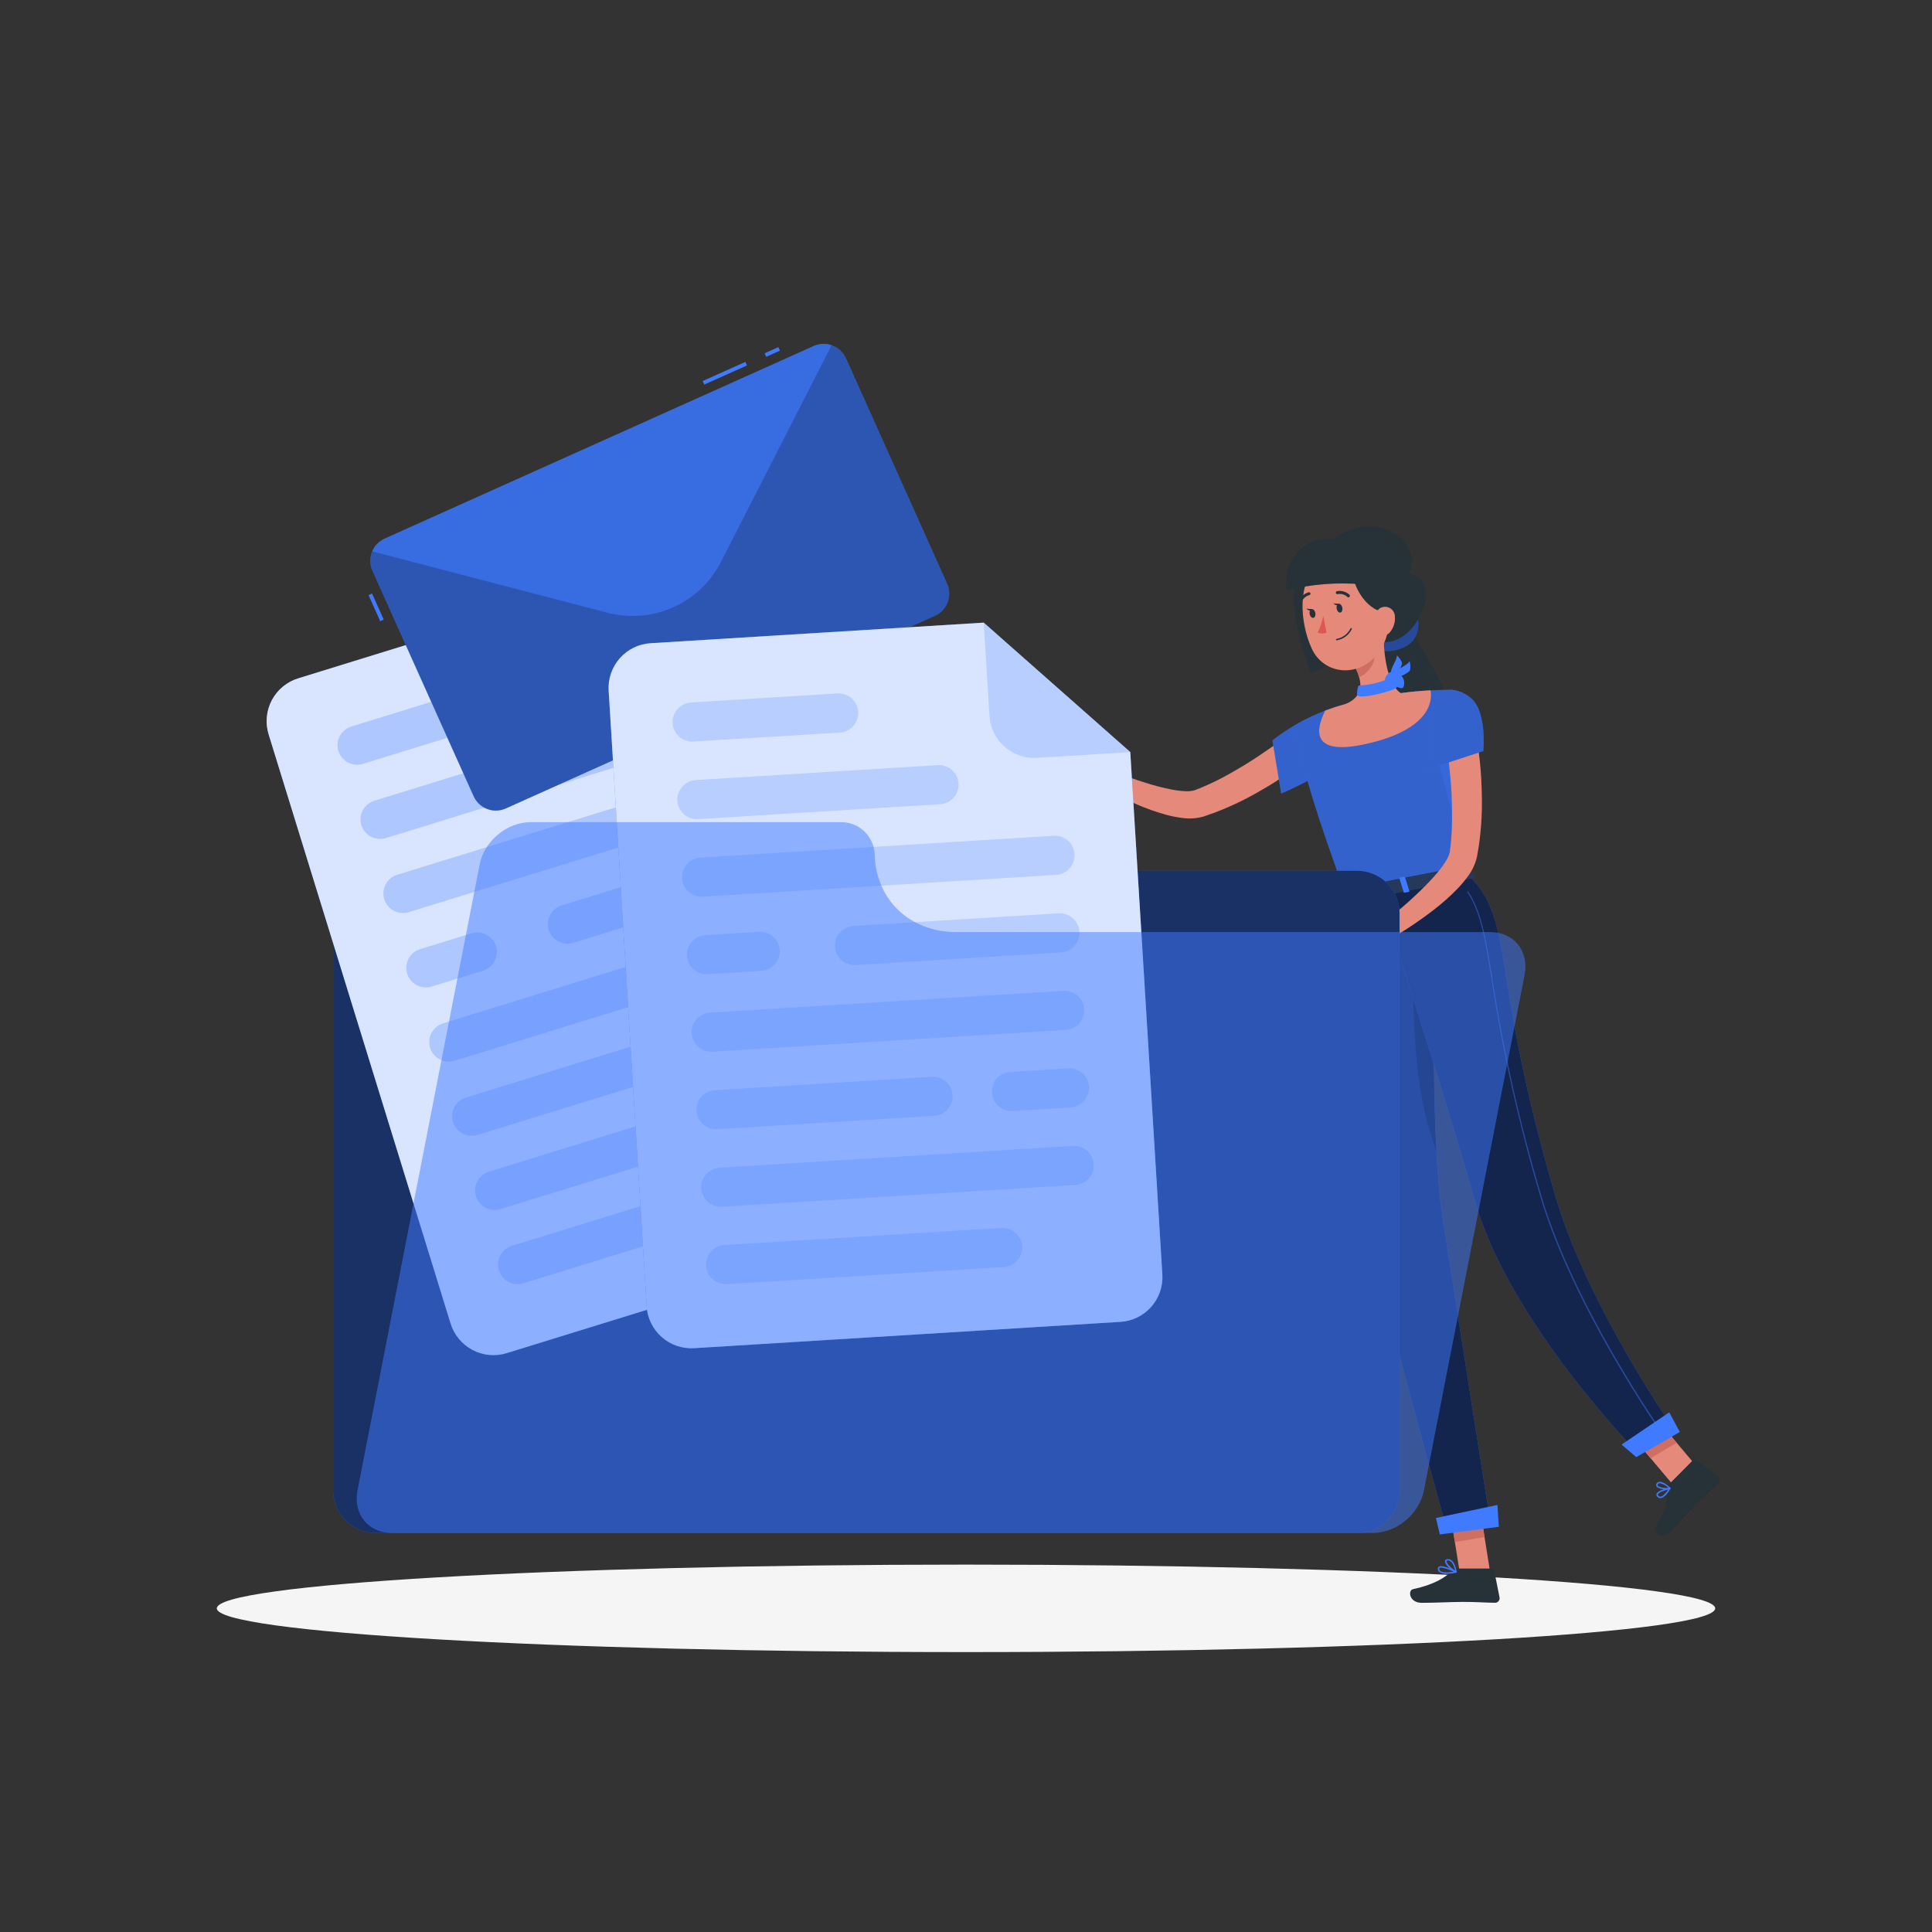 <svg width="700" height="700" viewBox="0 0 700 700" fill="none" xmlns="http://www.w3.org/2000/svg">
<rect x="0" y="0" width="700" height="700" fill="#333333" stroke="none"/>
<path d="M350 598.584C499.916 598.584 621.446 591.489 621.446 582.736C621.446 573.984 499.916 566.888 350 566.888C200.085 566.888 78.554 573.984 78.554 582.736C78.554 591.489 200.085 598.584 350 598.584Z" fill="#F5F5F5"/>
<path d="M511.21 226.8C513.17 233.366 523.278 245.658 524.076 254.604C524.874 263.55 507.64 277.858 507.64 277.858C507.64 277.858 494.76 234.794 502.824 229.768C510.888 224.742 511.21 226.8 511.21 226.8Z" fill="#263238"/>
<path d="M475.818 273.322C472.766 275.87 469.77 278.012 466.648 280.21C463.526 282.408 460.306 284.41 457.03 286.286C453.742 288.231 450.354 290.002 446.88 291.592C445.116 292.39 443.366 293.174 441.546 293.86C440.65 294.224 439.74 294.574 438.816 294.882L436.016 295.862C433.622 296.531 431.118 296.712 428.652 296.394C426.591 296.153 424.551 295.76 422.548 295.218C418.815 294.185 415.161 292.884 411.614 291.326C404.729 288.32 398.088 284.786 391.748 280.756L394.366 275.884C397.67 277.284 401.058 278.684 404.418 279.902C407.778 281.12 411.166 282.408 414.554 283.458C417.857 284.54 421.223 285.419 424.634 286.09C426.2 286.396 427.786 286.588 429.38 286.664C430.568 286.756 431.764 286.633 432.908 286.3C436.102 285.078 439.225 283.676 442.26 282.1C443.814 281.288 445.354 280.462 446.866 279.566C448.378 278.67 449.918 277.802 451.416 276.878C454.426 275.016 457.366 273.042 460.278 271.012C463.19 268.982 466.088 266.812 468.678 264.754L475.818 273.322Z" fill="#E58A7B"/>
<path d="M483.21 258.412C479.738 255.696 465.374 264.586 461.02 268.296L464.198 287.518C464.198 287.518 484.848 278.866 486.08 272.958C487.382 266.784 485.8 260.484 483.21 258.412Z" fill="#407BFF"/>
<path opacity="0.2" d="M483.21 258.412C479.738 255.696 465.374 264.586 461.02 268.296L464.198 287.518C464.198 287.518 484.848 278.866 486.08 272.958C487.382 266.784 485.8 260.484 483.21 258.412Z" fill="black"/>
<path d="M531.524 316.582L487.928 325.08C465.402 264.082 470.302 262.08 470.302 262.08C473.471 260.34 476.743 258.797 480.102 257.46L480.69 257.236C483.49 256.214 484.05 256.06 487.774 254.968C494.186 253.442 500.164 252.168 507.57 251.118L508.97 250.922C510.37 250.754 511.644 250.614 512.932 250.488C513.8 250.39 514.668 250.334 515.494 250.278L518.294 250.124C523.082 249.886 526.512 249.956 526.512 249.956C525.182 288.05 527.338 298.984 531.524 316.582Z" fill="#407BFF"/>
<path opacity="0.2" d="M531.524 316.582L487.928 325.08C465.402 264.082 470.302 262.08 470.302 262.08C473.471 260.34 476.743 258.797 480.102 257.46L480.69 257.236C483.49 256.214 484.05 256.06 487.774 254.968C494.186 253.442 500.164 252.168 507.57 251.118L508.97 250.922C510.37 250.754 511.644 250.614 512.932 250.488C513.8 250.39 514.668 250.334 515.494 250.278L518.294 250.124C523.082 249.886 526.512 249.956 526.512 249.956C525.182 288.05 527.338 298.984 531.524 316.582Z" fill="black"/>
<path d="M497.378 231.182C494.578 235.816 504.728 237.958 510.734 233.212C515.536 229.404 514.402 220.612 510.286 218.568C506.17 216.524 497.378 231.182 497.378 231.182Z" fill="#407BFF"/>
<path opacity="0.4" d="M497.378 231.182C494.578 235.816 504.728 237.958 510.734 233.212C515.536 229.404 514.402 220.612 510.286 218.568C506.17 216.524 497.378 231.182 497.378 231.182Z" fill="black"/>
<path d="M539.812 569.058L528.906 569.87L524.916 544.768L535.822 543.956L539.812 569.058Z" fill="#E58A7B"/>
<path d="M616.952 533.974L607.698 539.798L591.22 520.254L600.474 514.416L616.952 533.974Z" fill="#E58A7B"/>
<path d="M524.916 544.768L527.128 558.712L537.88 556.906L535.836 543.97L524.916 544.768Z" fill="#CF6F64"/>
<path d="M600.488 514.43L591.22 520.254L598.052 528.346L607.516 522.76L600.488 514.43Z" fill="#CF6F64"/>
<path d="M488.6 325.08C488.6 325.08 488.446 411.628 495.516 444.22C502.88 478.128 524.538 555.268 524.538 555.268L540.246 553.238C540.246 553.238 527.968 475.314 522.732 441.616C517.034 404.894 520.534 318.864 520.534 318.864L488.6 325.08Z" fill="#407BFF"/>
<path opacity="0.7" d="M488.6 325.08C488.6 325.08 488.446 411.628 495.516 444.22C502.88 478.128 524.538 555.268 524.538 555.268L540.246 553.238C540.246 553.238 527.968 475.314 522.732 441.616C517.034 404.894 520.534 318.864 520.534 318.864L488.6 325.08Z" fill="black"/>
<path opacity="0.5" d="M519.554 357.224L511.854 349.552C512.148 382.802 514.01 399.224 520.408 417.116C519.4 398.202 519.316 375.83 519.554 357.224Z" fill="black"/>
<path d="M499.436 322.84C499.436 322.84 522.914 394.366 534.562 435.568C546.854 479.038 593.978 527.114 593.978 527.114L607.502 519.302C607.502 519.302 575.302 473.662 563.458 433.104C539.378 350.77 549.276 333.326 531.51 316.582L499.436 322.84Z" fill="#407BFF"/>
<path opacity="0.7" d="M499.436 322.84C499.436 322.84 522.914 394.366 534.562 435.568C546.854 479.038 593.978 527.114 593.978 527.114L607.502 519.302C607.502 519.302 575.302 473.662 563.458 433.104C539.378 350.77 549.276 333.326 531.51 316.582L499.436 322.84Z" fill="black"/>
<path d="M480.984 205.926C487.228 208.012 492.898 223.51 493.136 229.614C493.374 235.718 475.048 244.132 475.048 244.132C475.048 244.132 466.97 224.532 469.224 211.932C470.204 206.458 480.984 205.926 480.984 205.926Z" fill="#263238"/>
<path d="M395.29 276.402L387.884 268.338L385.462 278.446C385.462 278.446 390.726 283.094 394.982 281.498L395.29 276.402Z" fill="#E58A7B"/>
<path d="M380.38 266.028L375.2 270.144L385.462 278.446L387.884 268.338L380.38 266.028Z" fill="#E58A7B"/>
<path d="M604.8 537.712L613.452 528.99C613.602 528.841 613.8 528.751 614.01 528.735C614.221 528.72 614.43 528.781 614.6 528.906L622.482 534.758C622.677 534.911 622.837 535.104 622.952 535.324C623.067 535.544 623.134 535.785 623.149 536.033C623.164 536.28 623.125 536.528 623.037 536.76C622.948 536.991 622.812 537.202 622.636 537.376C619.556 540.358 617.932 541.646 614.124 545.482C611.786 547.848 608.608 551.53 605.374 554.792C602.14 558.054 598.738 555.016 599.774 553.392C604.492 546.014 603.652 543.256 603.974 539.504C604.023 538.827 604.316 538.19 604.8 537.712Z" fill="#263238"/>
<path d="M528.178 568.302H540.47C540.687 568.302 540.896 568.377 541.062 568.516C541.229 568.654 541.341 568.846 541.38 569.058L543.312 578.774C543.356 579.013 543.346 579.259 543.283 579.494C543.221 579.728 543.107 579.946 542.951 580.132C542.794 580.318 542.599 580.467 542.378 580.569C542.158 580.67 541.917 580.722 541.674 580.72C537.376 580.65 535.304 580.398 529.9 580.398C526.582 580.398 519.722 580.734 515.13 580.734C510.538 580.734 510.048 576.198 511.938 575.792C520.338 573.944 523.628 571.41 526.386 568.974C526.886 568.547 527.521 568.309 528.178 568.302Z" fill="#263238"/>
<g style="mix-blend-mode:multiply" opacity="0.27">
<path d="M527.926 272.034L521.206 276.038L528.962 305.2C527.268 296.366 528.024 286.664 527.926 272.034Z" fill="#407BFF"/>
</g>
<path d="M489.734 226.506C494.508 230.496 501.438 236.306 509.6 229.516C516.6 223.664 521.5 208.306 508.942 207.746C502.376 207.452 489.734 226.506 489.734 226.506Z" fill="#263238"/>
<path d="M501.27 229.236C501.27 235.844 502.292 247.758 507.57 251.146C507.57 251.146 507.094 257.95 495.25 260.246C482.244 262.78 487.774 254.996 487.774 254.996C494.55 251.916 493.374 246.68 491.134 241.976L501.27 229.236Z" fill="#E58A7B"/>
<path d="M497.14 234.43L491.148 241.976C491.673 243.067 492.104 244.2 492.436 245.364C495.068 244.44 498.218 240.744 497.952 237.846C497.895 236.667 497.62 235.509 497.14 234.43Z" fill="#CF6F64"/>
<path d="M501.9 214.06C503.3 224.826 504.154 229.348 499.842 235.858C493.36 245.658 479.836 245.028 475.23 234.906C471.03 225.792 469.462 209.706 479.038 203.476C481.144 202.082 483.571 201.251 486.089 201.06C488.607 200.869 491.132 201.326 493.424 202.387C495.715 203.448 497.697 205.077 499.181 207.121C500.665 209.164 501.601 211.553 501.9 214.06Z" fill="#E58A7B"/>
<path d="M483.196 195.202C475.916 200.368 490.518 201.894 490.532 209.384C490.532 212.478 495.614 222.292 502.838 221.732L509.838 209.3C517.202 197.4 499.8 183.4 483.196 195.202Z" fill="#263238"/>
<path d="M483.196 195.202C470.386 194.53 464.8 204.722 466.27 213.878C475.206 211.65 484.45 210.917 493.626 211.708C511.182 213.5 483.196 195.202 483.196 195.202Z" fill="#263238"/>
<path d="M505.4 223.342C505.578 225.432 504.918 227.506 503.566 229.11C501.76 231.224 499.366 229.978 498.526 227.472C497.812 225.204 497.896 221.382 500.332 220.178C500.87 219.929 501.462 219.818 502.054 219.855C502.645 219.892 503.219 220.076 503.722 220.39C504.225 220.704 504.641 221.138 504.934 221.654C505.228 222.169 505.388 222.749 505.4 223.342Z" fill="#E58A7B"/>
<path d="M486.346 220.178C486.514 221.046 486.192 221.83 485.632 221.942C485.072 222.054 484.47 221.438 484.302 220.542C484.134 219.646 484.456 218.876 485.016 218.764C485.576 218.652 486.178 219.31 486.346 220.178Z" fill="#263238"/>
<path d="M476.56 222.082C476.728 222.95 476.406 223.748 475.846 223.86C475.286 223.972 474.684 223.356 474.516 222.46C474.348 221.564 474.67 220.794 475.23 220.696C475.79 220.598 476.392 221.2 476.56 222.082Z" fill="#263238"/>
<path d="M475.496 220.71L473.298 220.528C473.298 220.528 474.684 221.942 475.496 220.71Z" fill="#263238"/>
<path d="M479.444 223.076C479.051 225.197 478.373 227.255 477.428 229.194C477.93 229.428 478.477 229.549 479.031 229.549C479.585 229.549 480.132 229.428 480.634 229.194L479.444 223.076Z" fill="#DF5753"/>
<path d="M484.288 231.994C484.228 231.995 484.17 231.974 484.123 231.936C484.077 231.897 484.046 231.843 484.036 231.784C484.03 231.751 484.031 231.717 484.038 231.684C484.046 231.651 484.06 231.62 484.079 231.593C484.099 231.565 484.124 231.542 484.152 231.525C484.181 231.507 484.213 231.495 484.246 231.49C485.328 231.302 486.351 230.862 487.231 230.205C488.112 229.548 488.825 228.694 489.314 227.71C489.327 227.679 489.346 227.651 489.37 227.627C489.394 227.603 489.422 227.584 489.453 227.571C489.484 227.558 489.518 227.551 489.552 227.551C489.586 227.551 489.619 227.557 489.65 227.57C489.682 227.583 489.71 227.602 489.734 227.626C489.758 227.65 489.777 227.678 489.79 227.709C489.803 227.74 489.81 227.774 489.81 227.808C489.81 227.841 489.803 227.875 489.79 227.906C489.278 228.975 488.515 229.904 487.567 230.616C486.619 231.328 485.514 231.8 484.344 231.994H484.288Z" fill="#263238"/>
<path d="M488.6 216.454C488.472 216.456 488.348 216.411 488.25 216.328C487.779 215.881 487.209 215.551 486.586 215.366C485.963 215.181 485.305 215.146 484.666 215.264C484.525 215.3 484.376 215.277 484.251 215.203C484.126 215.128 484.037 215.006 484.001 214.865C483.966 214.724 483.988 214.575 484.063 214.45C484.138 214.325 484.259 214.236 484.4 214.2C485.208 214.041 486.041 214.077 486.832 214.303C487.623 214.529 488.349 214.94 488.95 215.502C489.046 215.599 489.1 215.73 489.1 215.866C489.1 216.003 489.046 216.133 488.95 216.23C488.911 216.29 488.86 216.341 488.799 216.38C488.739 216.419 488.671 216.444 488.6 216.454Z" fill="#263238"/>
<path d="M471.142 218.4C471.078 218.415 471.011 218.415 470.946 218.4C470.882 218.374 470.824 218.336 470.775 218.287C470.727 218.238 470.688 218.18 470.662 218.116C470.636 218.052 470.623 217.984 470.624 217.915C470.624 217.846 470.639 217.778 470.666 217.714C470.964 216.949 471.441 216.266 472.057 215.722C472.674 215.179 473.411 214.792 474.208 214.592C474.276 214.578 474.345 214.578 474.412 214.592C474.48 214.605 474.544 214.633 474.6 214.672C474.656 214.712 474.704 214.762 474.74 214.82C474.777 214.879 474.8 214.944 474.81 215.012C474.825 215.079 474.825 215.147 474.812 215.214C474.799 215.28 474.773 215.343 474.735 215.4C474.697 215.456 474.649 215.504 474.592 215.541C474.535 215.578 474.471 215.603 474.404 215.614C473.775 215.786 473.194 216.102 472.708 216.537C472.222 216.972 471.844 217.514 471.604 218.12C471.559 218.204 471.493 218.274 471.412 218.323C471.33 218.373 471.237 218.399 471.142 218.4Z" fill="#263238"/>
<path d="M601.552 542.794C601.312 542.788 601.077 542.724 600.868 542.606C600.658 542.489 600.48 542.323 600.348 542.122C600.249 542.004 600.182 541.861 600.155 541.709C600.128 541.556 600.142 541.4 600.194 541.254C600.684 539.938 604.548 539.098 604.982 539C605.033 538.991 605.085 538.997 605.132 539.017C605.179 539.037 605.22 539.07 605.248 539.112C605.278 539.153 605.294 539.202 605.294 539.252C605.294 539.302 605.278 539.351 605.248 539.392C604.492 540.638 603.008 542.724 601.622 542.794H601.552ZM604.478 539.644C602.952 540.036 600.936 540.736 600.684 541.436C600.66 541.5 600.654 541.571 600.669 541.638C600.684 541.705 600.719 541.766 600.768 541.814C600.855 541.959 600.978 542.077 601.126 542.159C601.274 542.24 601.44 542.28 601.608 542.276C602.35 542.234 603.4 541.268 604.478 539.644Z" fill="#407BFF"/>
<path d="M603.848 539.644C602.448 539.644 600.698 539.294 600.18 538.538C600.065 538.366 600.012 538.16 600.03 537.954C600.048 537.748 600.136 537.554 600.278 537.404C600.401 537.248 600.556 537.12 600.732 537.028C600.908 536.936 601.102 536.883 601.3 536.872H601.412C602.98 536.872 605.136 538.986 605.22 539.07C605.254 539.102 605.278 539.142 605.291 539.186C605.303 539.231 605.303 539.278 605.29 539.322C605.278 539.365 605.255 539.405 605.223 539.437C605.191 539.468 605.152 539.492 605.108 539.504C604.696 539.603 604.273 539.65 603.848 539.644ZM601.412 537.39H601.328C601.203 537.394 601.08 537.427 600.968 537.485C600.857 537.543 600.76 537.625 600.684 537.726C600.488 537.992 600.544 538.146 600.614 538.244C601.034 538.888 603.176 539.252 604.492 539.098C603.653 538.242 602.583 537.649 601.412 537.39Z" fill="#407BFF"/>
<path d="M524.16 570.22C523.218 570.304 522.276 570.067 521.486 569.548C521.299 569.403 521.152 569.212 521.059 568.994C520.966 568.776 520.93 568.538 520.954 568.302C520.953 568.162 520.989 568.023 521.058 567.901C521.126 567.778 521.226 567.675 521.346 567.602C522.634 566.846 527.142 569.086 527.646 569.338C527.693 569.363 527.732 569.402 527.757 569.45C527.782 569.497 527.792 569.551 527.786 569.604C527.779 569.657 527.757 569.706 527.722 569.746C527.687 569.786 527.641 569.815 527.59 569.828C526.461 570.065 525.313 570.196 524.16 570.22ZM522.088 567.952C521.923 567.942 521.759 567.976 521.612 568.05C521.565 568.075 521.526 568.114 521.501 568.162C521.476 568.209 521.466 568.263 521.472 568.316C521.458 568.474 521.483 568.633 521.544 568.779C521.605 568.926 521.7 569.055 521.822 569.156C522.522 569.758 524.328 569.856 526.708 569.464C525.263 568.707 523.702 568.195 522.088 567.952Z" fill="#407BFF"/>
<path d="M527.534 569.8H527.436C526.036 569.198 523.334 566.818 523.53 565.6C523.53 565.32 523.782 564.956 524.482 564.886H524.692C527.128 564.886 527.758 569.338 527.786 569.534C527.792 569.581 527.787 569.629 527.77 569.673C527.752 569.717 527.724 569.756 527.688 569.786C527.639 569.805 527.586 569.81 527.534 569.8ZM524.734 565.376H524.58C524.132 565.376 524.104 565.586 524.104 565.642C523.992 566.384 525.84 568.246 527.24 569.072C526.96 567.98 526.246 565.404 524.678 565.404L524.734 565.376Z" fill="#407BFF"/>
<path d="M485.282 218.806L483.084 218.61C483.084 218.61 484.47 220.038 485.282 218.806Z" fill="#263238"/>
<path d="M494.9 269.556C471.478 274.778 478.716 260.61 480.116 257.488L480.704 257.264C483.504 256.242 484.064 256.088 487.788 254.996C494.287 253.242 500.902 251.955 507.584 251.146L508.984 250.95C510.384 250.768 511.658 250.628 512.946 250.516C513.814 250.418 514.682 250.362 515.508 250.306L518.308 250.138C518.784 252.322 519.946 263.998 494.9 269.556Z" fill="#E58A7B"/>
<path d="M531.664 313.894L534.394 317.422C534.604 317.688 534.31 318.066 533.806 318.164L488.082 327.068C487.69 327.152 487.326 327.068 487.256 326.774L486.094 322.952C486.094 322.686 486.318 322.392 486.738 322.308L530.894 313.712C531.027 313.673 531.168 313.669 531.303 313.701C531.438 313.733 531.563 313.8 531.664 313.894Z" fill="#26395A"/>
<path d="M526.694 319.984L527.884 319.76C528.122 319.76 528.276 319.564 528.234 319.41L526.694 314.454C526.694 314.3 526.414 314.23 526.176 314.272L525 314.496C524.762 314.496 524.608 314.706 524.65 314.846L526.19 319.816C526.232 319.956 526.47 320.04 526.694 319.984Z" fill="#407BFF"/>
<path d="M499.912 336.504L490.798 333.116L492.198 341.782C492.198 341.782 498.806 344.162 502.18 341.11L499.912 336.504Z" fill="#E58A7B"/>
<path d="M482.118 335.412L479.948 341.096L492.198 341.782L490.798 333.116L482.118 335.412Z" fill="#E58A7B"/>
<path d="M491.484 326.844L492.674 326.62C492.898 326.62 493.066 326.424 493.01 326.27L491.47 321.314C491.47 321.16 491.204 321.09 490.966 321.132L489.776 321.356C489.538 321.356 489.384 321.566 489.44 321.706L490.98 326.676C491.022 326.816 491.246 326.9 491.484 326.844Z" fill="#407BFF"/>
<path d="M509.096 323.4L510.272 323.176C510.51 323.176 510.664 322.98 510.622 322.826L509.082 317.87C509.082 317.716 508.802 317.646 508.564 317.688L507.388 317.912C507.15 317.912 506.996 318.122 507.038 318.262L508.578 323.232C508.634 323.313 508.715 323.374 508.809 323.404C508.902 323.434 509.003 323.433 509.096 323.4Z" fill="#407BFF"/>
<path d="M504.112 245.588C505.106 245.21 506.352 248.71 506.044 249.158C505.33 250.18 492.254 253.75 491.666 251.748C491.63 250.663 491.796 249.58 492.156 248.556C492.534 247.884 495.432 249.116 504.112 245.588Z" fill="#407BFF"/>
<path d="M501.9 245.672C502.404 244.51 503.846 242.648 505.106 243.712C506.366 244.776 506.898 247.072 506.072 247.45C505.246 247.828 501.032 247.618 501.9 245.672Z" fill="#407BFF"/>
<path d="M504.574 246.274C505.442 245.35 507.374 244.076 508.256 245.504C509.138 246.932 508.816 249.27 507.92 249.34C507.024 249.41 503.104 247.8 504.574 246.274Z" fill="#407BFF"/>
<path d="M505.05 246.064C504.979 245.32 505.126 244.571 505.471 243.908C505.816 243.245 506.346 242.696 506.996 242.326C508.592 241.29 510.146 240.618 510.762 239.526C511.027 240.55 511.08 241.618 510.916 242.662C510.594 244.16 505.624 245.308 505.96 246.61L505.05 246.064Z" fill="#407BFF"/>
<path d="M504.84 245.994C504.376 245.407 504.093 244.698 504.023 243.952C503.954 243.207 504.101 242.458 504.448 241.794C505.204 240.058 506.156 238.658 506.1 237.426C506.878 238.142 507.502 239.009 507.934 239.974C508.466 241.374 504.924 245.056 505.918 245.98L504.84 245.994Z" fill="#407BFF"/>
<path d="M602.21 519.484C602.182 519.483 602.154 519.475 602.129 519.46C602.105 519.446 602.085 519.425 602.07 519.4C601.748 518.952 569.744 473.284 558.012 433.16C550.356 407.422 544.471 381.19 540.4 354.648C537.978 339.696 536.508 330.666 531.692 323.26C531.66 323.226 531.642 323.181 531.642 323.134C531.642 323.087 531.66 323.042 531.692 323.008C531.725 322.98 531.768 322.964 531.811 322.964C531.855 322.964 531.897 322.98 531.93 323.008C536.802 330.484 538.272 339.542 540.694 354.536C544.784 381.04 550.678 407.234 558.334 432.936C570.052 473.004 602.028 518.616 602.35 519.078C602.376 519.112 602.391 519.154 602.391 519.197C602.391 519.24 602.376 519.282 602.35 519.316C602.348 519.356 602.334 519.393 602.308 519.424C602.283 519.454 602.249 519.475 602.21 519.484Z" fill="#407BFF"/>
<path opacity="0.4" d="M602.21 519.484C602.182 519.483 602.154 519.475 602.129 519.46C602.105 519.446 602.085 519.425 602.07 519.4C601.748 518.952 569.744 473.284 558.012 433.16C550.356 407.422 544.471 381.19 540.4 354.648C537.978 339.696 536.508 330.666 531.692 323.26C531.66 323.226 531.642 323.181 531.642 323.134C531.642 323.087 531.66 323.042 531.692 323.008C531.725 322.98 531.768 322.964 531.811 322.964C531.855 322.964 531.897 322.98 531.93 323.008C536.802 330.484 538.272 339.542 540.694 354.536C544.784 381.04 550.678 407.234 558.334 432.936C570.052 473.004 602.028 518.616 602.35 519.078C602.376 519.112 602.391 519.154 602.391 519.197C602.391 519.24 602.376 519.282 602.35 519.316C602.348 519.356 602.334 519.393 602.308 519.424C602.283 519.454 602.249 519.475 602.21 519.484Z" fill="black"/>
<path d="M543.06 553.182L521.668 555.954L520.268 549.99L542.542 545.272L543.06 553.182Z" fill="#407BFF"/>
<path d="M608.636 518.826L592.858 527.94L587.538 523.39L604.8 511.714L608.636 518.826Z" fill="#407BFF"/>
<path d="M534.59 264.782C535.346 268.674 535.78 272.342 536.2 276.136C536.62 279.93 536.774 283.682 536.886 287.476C536.998 291.3 536.914 295.127 536.634 298.942C536.48 300.86 536.312 302.778 536.046 304.71C535.934 305.662 535.808 306.628 535.626 307.594L535.108 310.562C534.534 312.981 533.482 315.262 532.014 317.268C530.81 318.957 529.481 320.552 528.038 322.042C525.337 324.817 522.436 327.391 519.358 329.742C513.405 334.326 507.105 338.44 500.514 342.048L497.518 337.4C500.318 335.174 503.118 332.878 505.918 330.54C508.718 328.202 511.378 325.836 513.94 323.372C516.472 321.001 518.861 318.481 521.094 315.826C522.12 314.598 523.056 313.297 523.894 311.934C524.555 310.941 525.03 309.836 525.294 308.672C525.749 305.274 526.016 301.852 526.092 298.424C526.092 296.674 526.092 294.924 526.092 293.174C526.092 291.424 526.022 289.646 525.938 287.882C525.77 284.354 525.448 280.882 525.07 277.298C524.692 273.714 524.202 270.172 523.67 266.854L534.59 264.782Z" fill="#E58A7B"/>
<path d="M532.896 252.882C538.874 257.726 537.446 272.118 537.446 272.118L517.286 278.754C517.286 278.754 518.21 262.164 519.218 256.2C520.394 249.102 527.002 248.108 532.896 252.882Z" fill="#407BFF"/>
<path opacity="0.2" d="M532.896 252.882C538.874 257.726 537.446 272.118 537.446 272.118L517.286 278.754C517.286 278.754 518.21 262.164 519.218 256.2C520.394 249.102 527.002 248.108 532.896 252.882Z" fill="black"/>
<path d="M263.097 287.614C262.315 284.22 260.405 281.191 257.679 279.022C254.953 276.853 251.572 275.672 248.089 275.672H136.089C132.005 275.672 128.088 277.295 125.2 280.183C122.311 283.071 120.689 286.988 120.689 291.072V540.02C120.689 544.105 122.311 548.022 125.2 550.91C128.088 553.798 132.005 555.42 136.089 555.42H491.689C495.773 555.42 499.69 553.798 502.578 550.91C505.466 548.022 507.089 544.105 507.089 540.02V330.902C507.089 326.818 505.466 322.901 502.578 320.013C499.69 317.125 495.773 315.502 491.689 315.502H298.139C290.005 315.504 282.11 312.746 275.745 307.681C269.38 302.616 264.922 295.542 263.097 287.614Z" fill="#407BFF"/>
<path opacity="0.6" d="M263.097 287.614C262.315 284.22 260.405 281.191 257.679 279.022C254.953 276.853 251.572 275.672 248.089 275.672H136.089C132.005 275.672 128.088 277.295 125.2 280.183C122.311 283.071 120.689 286.988 120.689 291.072V540.02C120.689 544.105 122.311 548.022 125.2 550.91C128.088 553.798 132.005 555.42 136.089 555.42H491.689C495.773 555.42 499.69 553.798 502.578 550.91C505.466 548.022 507.089 544.105 507.089 540.02V330.902C507.089 326.818 505.466 322.901 502.578 320.013C499.69 317.125 495.773 315.502 491.689 315.502H298.139C290.005 315.504 282.11 312.746 275.745 307.681C269.38 302.616 264.922 295.542 263.097 287.614Z" fill="black"/>
<path opacity="0.22" d="M223.561 210.083L233.543 242.409C234.817 246.523 237.672 249.963 241.481 251.974C245.29 253.984 249.741 254.401 253.857 253.133L286.169 243.151L223.561 210.083Z" fill="#407BFF"/>
<path d="M223.561 210.083L108.061 245.769C106.022 246.395 104.127 247.417 102.483 248.777C100.84 250.136 99.481 251.807 98.483 253.692C97.486 255.578 96.87 257.641 96.671 259.765C96.472 261.889 96.694 264.031 97.323 266.069L163.263 479.541C163.892 481.579 164.917 483.473 166.279 485.115C167.64 486.757 169.312 488.115 171.198 489.111C173.085 490.107 175.149 490.721 177.273 490.919C179.397 491.117 181.539 490.895 183.577 490.265L331.403 444.597C333.441 443.969 335.335 442.945 336.977 441.585C338.619 440.225 339.976 438.554 340.972 436.669C341.968 434.784 342.583 432.721 342.781 430.598C342.979 428.475 342.757 426.334 342.127 424.297L286.127 243.151L223.561 210.083Z" fill="#407BFF"/>
<path opacity="0.8" d="M223.561 210.083L108.061 245.769C106.022 246.395 104.127 247.417 102.483 248.777C100.84 250.136 99.481 251.807 98.483 253.692C97.486 255.578 96.87 257.641 96.671 259.765C96.472 261.889 96.694 264.031 97.323 266.069L163.263 479.541C163.892 481.579 164.917 483.473 166.279 485.115C167.64 486.757 169.312 488.115 171.198 489.111C173.085 490.107 175.149 490.721 177.273 490.919C179.397 491.117 181.539 490.895 183.577 490.265L331.403 444.597C333.441 443.969 335.335 442.945 336.977 441.585C338.619 440.225 339.976 438.554 340.972 436.669C341.968 434.784 342.583 432.721 342.781 430.598C342.979 428.475 342.757 426.334 342.127 424.297L286.127 243.151L223.561 210.083Z" fill="white"/>
<g opacity="0.28">
<path d="M285.707 435.272L189.611 464.952C187.814 465.504 185.871 465.322 184.208 464.446C182.545 463.57 181.296 462.071 180.735 460.276C180.188 458.479 180.374 456.539 181.253 454.878C182.131 453.218 183.631 451.973 185.425 451.414L281.521 421.72C283.32 421.169 285.264 421.353 286.928 422.232C288.591 423.111 289.839 424.614 290.397 426.41C290.944 428.208 290.758 430.148 289.879 431.808C289.001 433.469 287.501 434.714 285.707 435.272Z" fill="#407BFF"/>
</g>
<g opacity="0.28">
<path d="M182.289 261.084L131.469 276.778C129.672 277.326 127.731 277.143 126.069 276.267C124.406 275.391 123.157 273.894 122.593 272.102C122.045 270.303 122.231 268.361 123.11 266.698C123.988 265.036 125.488 263.788 127.283 263.226L178.103 247.532C179.9 246.976 181.844 247.157 183.509 248.033C185.173 248.91 186.421 250.412 186.979 252.208C187.526 254.007 187.341 255.95 186.462 257.612C185.584 259.275 184.084 260.523 182.289 261.084Z" fill="#407BFF"/>
</g>
<g opacity="0.28">
<path d="M223.757 277.731L139.757 303.673C137.963 304.211 136.03 304.021 134.376 303.143C132.722 302.265 131.481 300.77 130.923 298.983C130.371 297.187 130.554 295.247 131.43 293.586C132.307 291.925 133.806 290.679 135.599 290.121L219.599 264.179C221.396 263.627 223.339 263.809 225.002 264.685C226.665 265.561 227.914 267.06 228.475 268.855C229.017 270.657 228.826 272.601 227.942 274.264C227.059 275.926 225.555 277.172 223.757 277.731Z" fill="#407BFF"/>
</g>
<g opacity="0.28">
<path d="M270.657 292.697L148.073 330.497C146.278 331.048 144.337 330.866 142.676 329.989C141.015 329.113 139.769 327.614 139.211 325.821C138.663 324.023 138.847 322.083 139.722 320.42C140.598 318.758 142.095 317.509 143.887 316.945L266.471 279.145C268.266 278.597 270.205 278.781 271.865 279.657C273.525 280.533 274.772 282.029 275.333 283.821C275.885 285.618 275.703 287.56 274.827 289.223C273.95 290.887 272.451 292.135 270.657 292.697Z" fill="#407BFF"/>
</g>
<g opacity="0.28">
<path d="M278.959 319.577L207.699 341.599C205.902 342.146 203.961 341.96 202.301 341.081C200.64 340.202 199.395 338.702 198.837 336.909C198.289 335.113 198.473 333.174 199.349 331.514C200.225 329.854 201.722 328.608 203.513 328.047L274.773 306.025C276.572 305.481 278.513 305.668 280.174 306.546C281.836 307.424 283.084 308.922 283.649 310.715C284.196 312.512 284.01 314.452 283.131 316.113C282.252 317.773 280.753 319.018 278.959 319.577Z" fill="#407BFF"/>
</g>
<g opacity="0.28">
<path d="M175.023 351.693L156.389 357.447C154.592 357.999 152.649 357.816 150.986 356.94C149.323 356.064 148.074 354.565 147.513 352.771C146.962 350.972 147.146 349.027 148.025 347.364C148.904 345.7 150.406 344.453 152.203 343.895L170.837 338.141C172.634 337.592 174.575 337.776 176.237 338.652C177.9 339.528 179.149 341.024 179.713 342.817C180.257 344.616 180.069 346.556 179.191 348.218C178.313 349.88 176.815 351.128 175.023 351.693Z" fill="#407BFF"/>
</g>
<g opacity="0.28">
<path d="M287.275 346.47L164.691 384.34C162.894 384.888 160.953 384.701 159.293 383.823C157.633 382.944 156.387 381.444 155.829 379.65C155.278 377.855 155.46 375.915 156.336 374.253C157.213 372.592 158.712 371.346 160.505 370.788L283.089 332.918C284.884 332.371 286.823 332.555 288.483 333.431C290.143 334.307 291.39 335.803 291.951 337.594C292.503 339.392 292.321 341.334 291.445 342.997C290.569 344.661 289.069 345.909 287.275 346.47Z" fill="#407BFF"/>
</g>
<g opacity="0.28">
<path d="M248.271 387.966L172.993 411.22C171.198 411.768 169.259 411.584 167.599 410.708C165.939 409.832 164.692 408.335 164.131 406.544C163.583 404.747 163.767 402.806 164.643 401.144C165.518 399.482 167.015 398.233 168.807 397.668L244.085 374.414C245.884 373.867 247.827 374.052 249.489 374.931C251.152 375.809 252.4 377.31 252.961 379.104C253.512 380.901 253.328 382.844 252.449 384.505C251.569 386.166 250.067 387.411 248.271 387.966Z" fill="#407BFF"/>
</g>
<g opacity="0.28">
<path d="M295.577 373.365L275.487 379.567C273.688 380.114 271.746 379.928 270.083 379.05C268.42 378.171 267.172 376.671 266.611 374.877C266.064 373.079 266.25 371.139 267.129 369.478C268.007 367.818 269.507 366.573 271.301 366.015L291.391 359.813C293.186 359.261 295.127 359.443 296.788 360.32C298.449 361.196 299.695 362.695 300.253 364.489C300.805 366.286 300.623 368.228 299.747 369.891C298.871 371.555 297.371 372.803 295.577 373.365Z" fill="#407BFF"/>
</g>
<g opacity="0.28">
<path d="M303.879 400.273L181.323 438.073C179.524 438.624 177.58 438.44 175.916 437.561C174.253 436.682 173.005 435.179 172.447 433.383C171.896 431.585 172.08 429.643 172.96 427.982C173.839 426.32 175.341 425.076 177.137 424.521L299.707 386.651C301.506 386.107 303.447 386.294 305.108 387.172C306.77 388.05 308.019 389.548 308.583 391.341C308.864 392.236 308.966 393.178 308.881 394.112C308.796 395.047 308.528 395.956 308.091 396.786C307.653 397.616 307.056 398.352 306.333 398.95C305.61 399.549 304.776 399.998 303.879 400.273Z" fill="#407BFF"/>
</g>
<path d="M306.511 129.806L343.163 211.482C344.115 213.614 344.183 216.036 343.354 218.219C342.525 220.402 340.866 222.167 338.739 223.13L183.255 292.92C181.124 293.876 178.7 293.946 176.516 293.117C174.333 292.288 172.567 290.626 171.607 288.496L134.941 206.82C133.981 204.687 133.908 202.26 134.738 200.073C135.568 197.886 137.232 196.118 139.365 195.158L294.849 125.368C296.985 124.417 299.41 124.35 301.596 125.182C303.781 126.013 305.548 127.676 306.511 129.806Z" fill="#407BFF"/>
<path opacity="0.3" d="M306.511 129.806L343.163 211.482C344.115 213.614 344.183 216.036 343.354 218.219C342.525 220.402 340.866 222.167 338.739 223.13L183.255 292.92C181.124 293.876 178.7 293.946 176.516 293.117C174.333 292.288 172.567 290.626 171.607 288.496L134.941 206.82C133.981 204.687 133.908 202.26 134.738 200.073C135.568 197.886 137.232 196.118 139.365 195.158L294.849 125.368C296.985 124.417 299.41 124.35 301.596 125.182C303.781 126.013 305.548 127.676 306.511 129.806Z" fill="black"/>
<path d="M282.007 125.771L277.038 128L277.611 129.277L282.58 127.048L282.007 125.771Z" fill="#407BFF"/>
<path d="M270.078 131.114L254.584 138.065L255.157 139.342L270.651 132.392L270.078 131.114Z" fill="#407BFF"/>
<path d="M134.803 215.052L133.526 215.625L137.769 225.077L139.047 224.503L134.803 215.052Z" fill="#407BFF"/>
<path opacity="0.6" d="M301.303 125.074L261.207 203.614C257.486 210.894 251.393 216.686 243.935 220.034C236.476 223.381 228.099 224.083 220.187 222.024L134.857 199.778C135.732 197.731 137.34 196.084 139.365 195.158L294.849 125.368C296.886 124.458 299.192 124.353 301.303 125.074Z" fill="#407BFF"/>
<path d="M356.421 225.594L235.769 233.042C233.638 233.169 231.552 233.715 229.632 234.648C227.711 235.582 225.994 236.885 224.578 238.483C223.162 240.082 222.075 241.943 221.379 243.962C220.683 245.981 220.392 248.117 220.523 250.248L234.285 473.24C234.414 475.373 234.962 477.46 235.898 479.38C236.834 481.301 238.14 483.018 239.741 484.433C241.342 485.848 243.206 486.933 245.228 487.626C247.249 488.319 249.387 488.607 251.519 488.472L405.939 478.938C408.068 478.81 410.151 478.263 412.068 477.328C413.986 476.393 415.7 475.089 417.112 473.491C418.524 471.892 419.608 470.031 420.299 468.013C420.991 465.995 421.278 463.861 421.143 461.732L409.523 272.494L356.421 225.594Z" fill="#407BFF"/>
<path opacity="0.8" d="M356.421 225.594L235.769 233.042C233.638 233.169 231.552 233.715 229.632 234.648C227.711 235.582 225.994 236.885 224.578 238.483C223.162 240.082 222.075 241.943 221.379 243.962C220.683 245.981 220.392 248.117 220.523 250.248L234.285 473.24C234.414 475.373 234.962 477.46 235.898 479.38C236.834 481.301 238.14 483.018 239.741 484.433C241.342 485.848 243.206 486.933 245.228 487.626C247.249 488.319 249.387 488.607 251.519 488.472L405.939 478.938C408.068 478.81 410.151 478.263 412.068 477.328C413.986 476.393 415.7 475.089 417.112 473.491C418.524 471.892 419.608 470.031 420.299 468.013C420.991 465.995 421.278 463.861 421.143 461.732L409.523 272.494L356.421 225.594Z" fill="white"/>
<g opacity="0.22">
<path d="M363.715 459.073L263.321 465.275C261.445 465.382 259.604 464.743 258.198 463.497C256.792 462.251 255.936 460.5 255.817 458.625C255.709 456.75 256.346 454.909 257.589 453.501C258.831 452.093 260.579 451.233 262.453 451.107L362.847 444.919C364.722 444.807 366.566 445.443 367.974 446.686C369.383 447.93 370.242 449.68 370.365 451.555C370.476 453.433 369.839 455.278 368.592 456.687C367.346 458.096 365.592 458.954 363.715 459.073Z" fill="#407BFF"/>
</g>
<g opacity="0.22">
<path d="M304.299 265.424L251.197 268.672C249.322 268.78 247.481 268.143 246.073 266.901C244.666 265.658 243.805 263.91 243.679 262.036C243.572 260.159 244.21 258.316 245.456 256.908C246.702 255.5 248.453 254.641 250.329 254.518L303.431 251.242C305.305 251.131 307.147 251.767 308.553 253.011C309.96 254.255 310.816 256.005 310.935 257.878C311.054 259.759 310.422 261.609 309.178 263.024C307.934 264.439 306.179 265.302 304.299 265.424Z" fill="#407BFF"/>
</g>
<g opacity="0.22">
<path d="M340.671 291.381L252.933 296.785C251.057 296.9 249.211 296.266 247.802 295.021C246.392 293.777 245.534 292.025 245.415 290.149C245.304 288.271 245.941 286.425 247.188 285.016C248.434 283.607 250.188 282.75 252.065 282.631L339.789 277.227C341.666 277.112 343.511 277.746 344.921 278.99C346.33 280.234 347.188 281.986 347.307 283.863C347.419 285.738 346.783 287.582 345.54 288.99C344.296 290.399 342.546 291.258 340.671 291.381Z" fill="#407BFF"/>
</g>
<g opacity="0.22">
<path d="M382.713 316.986L254.669 324.882C252.788 324.997 250.937 324.362 249.523 323.116C248.109 321.869 247.246 320.113 247.123 318.232C247.012 316.358 247.648 314.516 248.892 313.11C250.135 311.704 251.886 310.847 253.759 310.728L381.817 302.818C383.693 302.711 385.535 303.35 386.941 304.596C388.346 305.842 389.202 307.593 389.321 309.468C389.433 311.339 388.801 313.179 387.564 314.587C386.326 315.994 384.583 316.857 382.713 316.986Z" fill="#407BFF"/>
</g>
<g opacity="0.22">
<path d="M384.449 345.071L310.011 349.663C308.136 349.774 306.292 349.138 304.884 347.895C303.475 346.652 302.616 344.901 302.493 343.027C302.378 341.15 303.012 339.305 304.257 337.895C305.501 336.486 307.253 335.627 309.129 335.509L383.567 330.917C385.444 330.802 387.289 331.436 388.699 332.68C390.108 333.924 390.966 335.676 391.085 337.553C391.197 339.428 390.561 341.272 389.318 342.68C388.074 344.089 386.324 344.948 384.449 345.071Z" fill="#407BFF"/>
</g>
<g opacity="0.22">
<path d="M275.865 351.762L256.391 352.966C254.517 353.077 252.675 352.442 251.269 351.198C249.862 349.954 249.006 348.204 248.887 346.33C248.776 344.455 249.411 342.611 250.655 341.203C251.898 339.794 253.648 338.935 255.523 338.812L274.997 337.608C276.874 337.501 278.717 338.14 280.125 339.385C281.534 340.631 282.393 342.382 282.515 344.258C282.622 346.134 281.983 347.976 280.737 349.382C279.491 350.788 277.74 351.643 275.865 351.762Z" fill="#407BFF"/>
</g>
<g opacity="0.22">
<path d="M386.185 373.154L258.127 381.05C256.252 381.161 254.408 380.526 253 379.283C251.591 378.039 250.732 376.289 250.609 374.414C250.502 372.537 251.141 370.694 252.386 369.286C253.632 367.878 255.383 367.019 257.259 366.896L385.303 359C387.181 358.889 389.027 359.526 390.436 360.773C391.845 362.019 392.702 363.773 392.821 365.65C392.932 367.524 392.297 369.366 391.053 370.773C389.809 372.179 388.059 373.035 386.185 373.154Z" fill="#407BFF"/>
</g>
<g opacity="0.22">
<path d="M338.501 404.291L259.863 409.149C257.986 409.256 256.143 408.617 254.735 407.372C253.327 406.126 252.468 404.375 252.345 402.499C252.238 400.623 252.877 398.781 254.123 397.375C255.369 395.969 257.12 395.114 258.995 394.995L337.633 390.137C339.509 390.029 341.35 390.668 342.756 391.914C344.162 393.16 345.018 394.912 345.137 396.787C345.252 398.662 344.618 400.506 343.373 401.913C342.129 403.32 340.376 404.175 338.501 404.291Z" fill="#407BFF"/>
</g>
<g opacity="0.22">
<path d="M387.907 401.252L366.907 402.54C365.033 402.651 363.191 402.016 361.785 400.772C360.378 399.528 359.522 397.778 359.403 395.904C359.288 394.028 359.922 392.182 361.166 390.773C362.41 389.363 364.163 388.505 366.039 388.386L387.039 387.098C388.915 386.983 390.761 387.617 392.17 388.862C393.58 390.106 394.438 391.858 394.557 393.734C394.664 395.611 394.026 397.455 392.78 398.863C391.535 400.271 389.783 401.13 387.907 401.252Z" fill="#407BFF"/>
</g>
<g opacity="0.22">
<path d="M389.643 429.336L261.599 437.232C259.723 437.344 257.88 436.708 256.471 435.465C255.063 434.222 254.203 432.471 254.081 430.596C253.97 428.721 254.605 426.877 255.848 425.469C257.092 424.06 258.842 423.201 260.717 423.078L388.775 415.182C390.649 415.071 392.491 415.707 393.897 416.951C395.304 418.195 396.16 419.945 396.279 421.818C396.394 423.695 395.76 425.54 394.516 426.95C393.272 428.359 391.519 429.218 389.643 429.336Z" fill="#407BFF"/>
</g>
<path opacity="0.22" d="M356.421 225.594L358.507 259.362C358.637 261.491 359.185 263.574 360.121 265.491C361.056 267.408 362.36 269.122 363.957 270.535C365.555 271.949 367.416 273.033 369.433 273.727C371.45 274.421 373.584 274.711 375.713 274.58L409.523 272.494L356.421 225.594Z" fill="#407BFF"/>
<path opacity="0.5" d="M316.913 309.832C316.892 308.214 316.547 306.617 315.898 305.134C315.249 303.652 314.309 302.314 313.135 301.201C311.96 300.088 310.574 299.221 309.059 298.652C307.544 298.084 305.93 297.825 304.313 297.89H192.173C183.675 297.89 175.373 304.792 173.777 313.29L129.523 540.02C127.871 548.518 133.415 555.42 141.913 555.42H497.513C506.011 555.42 514.243 548.532 515.909 540.02L552.407 353.12C554.059 344.608 548.515 337.72 540.017 337.72H346.523C329.723 337.72 317.487 326.156 316.913 309.832Z" fill="#407BFF"/>
</svg>
